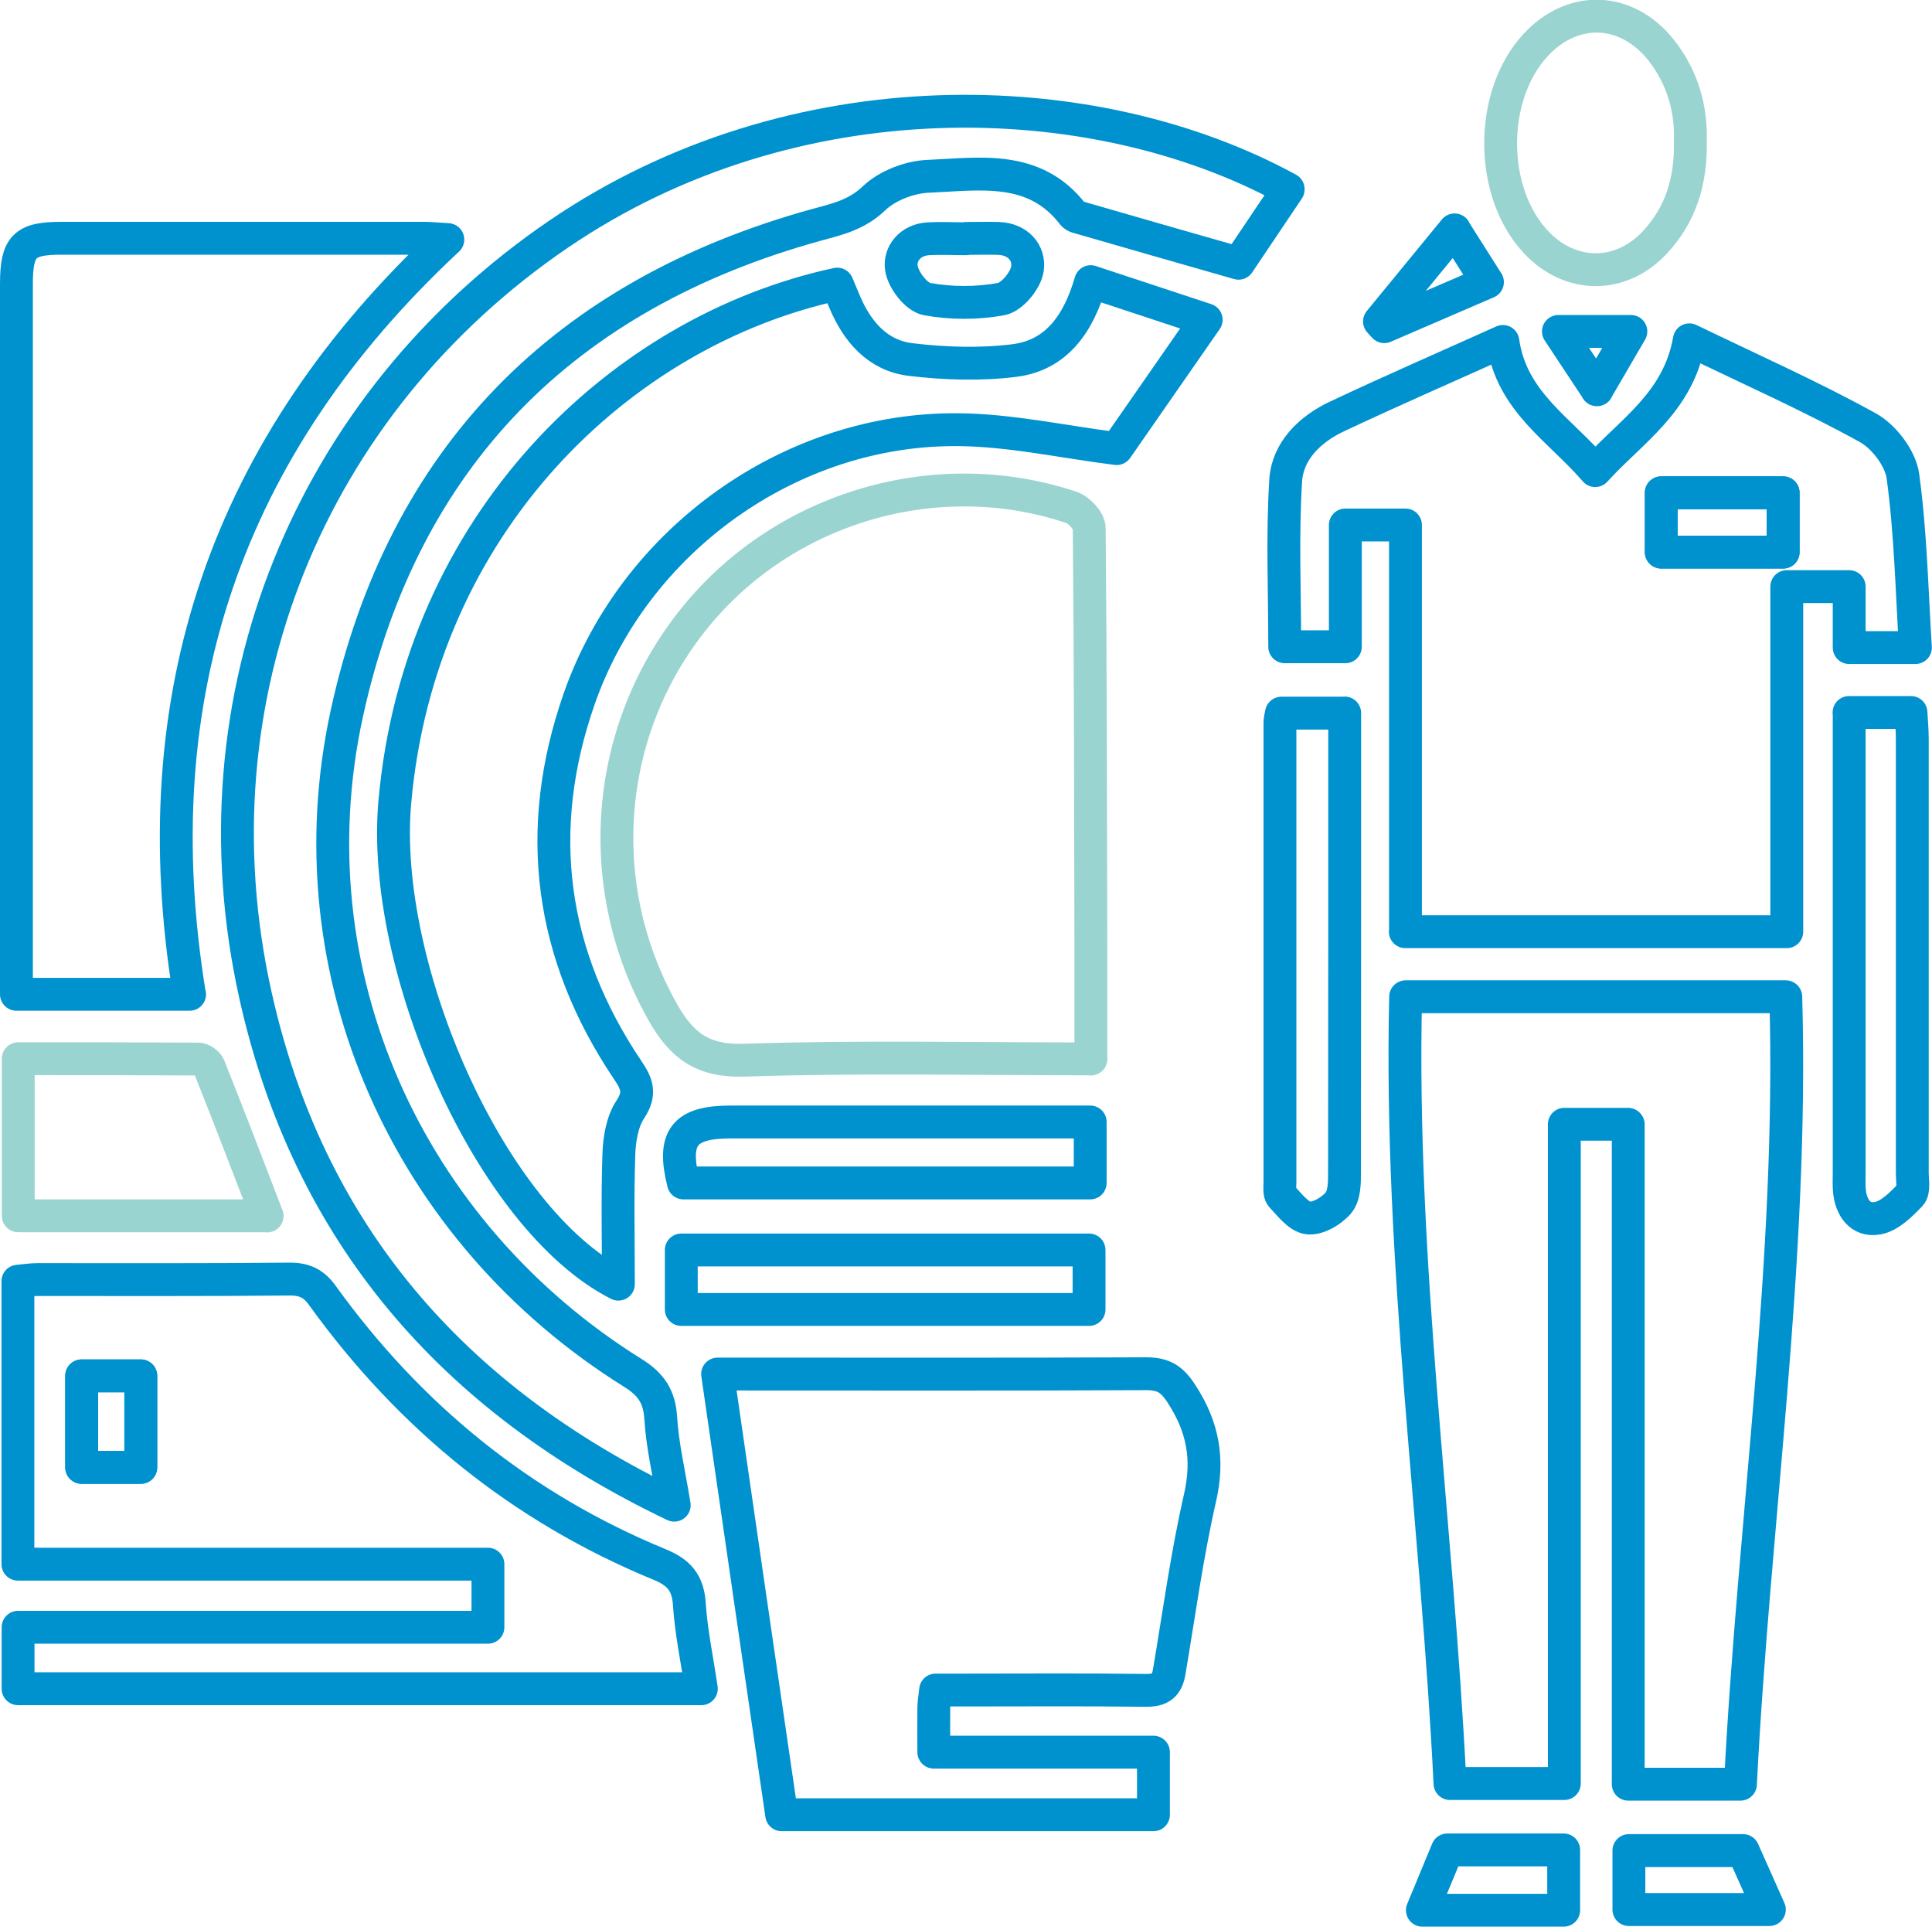 <?xml version="1.0" encoding="UTF-8"?>
<svg id="Layer_2" data-name="Layer 2" xmlns="http://www.w3.org/2000/svg" viewBox="0 0 117.6 117.25">
  <defs>
    <style>
      .cls-1 {
        stroke: #0092ce;
      }

      .cls-1, .cls-2 {
        fill: none;
        stroke-linejoin: round;
        stroke-width: 2px;
      }

      .cls-2 {
        stroke: #9ad4d0;
      }
    </style>
  </defs>
  <g id="Layer_1-2" data-name="Layer 1">
    <g>
      <path class="cls-1" d="m85.55,56.7v-24.75h-3.66v7.41h-3.69c0-3.39-.15-6.77.06-10.13.12-1.8,1.48-3.11,3.11-3.88,3.29-1.55,6.62-3,10.11-4.57.52,3.67,3.46,5.35,5.62,7.86,2.2-2.43,5.06-4.14,5.73-7.96,3.76,1.82,7.39,3.43,10.85,5.34.99.54,2,1.87,2.15,2.96.47,3.43.54,6.91.76,10.43h-4.03v-3.71h-3.8v21h-23.22Zm15.57-23.1h7.42v-3.61h-7.42v3.61Z"/>
      <path class="cls-2" d="m66.41,64.44c-7.22,0-14.17-.15-21.1.08-2.54.08-3.81-.88-4.96-2.91-4.33-7.65-3.61-17.2,1.97-24.05,5.45-6.7,14.71-9.43,22.9-6.68.47.16,1.08.82,1.08,1.26.08,8.39.08,16.78.1,25.17,0,2.32,0,4.64,0,7.14Z"/>
      <path class="cls-1" d="m99.1,68.42h-3.88c0,6.74,0,13.41,0,20.09s0,13.27,0,20.03h-6.96c-.78-15.9-3.08-31.75-2.7-47.88h23.14c.46,16.06-1.95,31.9-2.76,47.92h-6.83v-40.15Z"/>
      <path class="cls-1" d="m78.41,11.53c-1.04,1.55-2.08,3.09-3.02,4.49-3.35-.96-6.59-1.88-9.82-2.82-.09-.03-.2-.08-.26-.16-2.34-3.05-5.7-2.44-8.83-2.31-1.13.05-2.47.57-3.27,1.33-1.04,1-2.2,1.27-3.46,1.61-15.42,4.24-25.22,14.15-28.63,29.71-3.46,15.8,3.67,31.61,17.4,40.17,1.11.69,1.62,1.44,1.7,2.76.1,1.65.49,3.28.82,5.29-13.56-6.48-22.28-16.63-25.49-31.03-4.04-18.12,3.28-36,18.48-46.34,14.28-9.71,32.52-9.2,44.38-2.72Z"/>
      <path class="cls-1" d="m37.64,78.15c-7.78-3.95-14.49-19.27-13.61-29.31,1.49-16.97,13.72-28.7,26.93-31.55.14.34.29.69.44,1.05.77,1.84,2.02,3.3,4.03,3.54,2.08.25,4.25.32,6.32.06,2.52-.32,3.88-2.18,4.64-4.8,2.25.74,4.47,1.48,7.03,2.32-1.99,2.86-3.82,5.49-5.45,7.84-3.33-.42-6.46-1.12-9.59-1.15-10.23-.12-19.75,6.71-23.13,16.39-2.79,8-1.77,15.55,2.95,22.57.56.83.82,1.42.17,2.4-.49.74-.67,1.8-.7,2.72-.09,2.58-.03,5.16-.03,7.92Z"/>
      <path class="cls-1" d="m56.95,102.85c-.05.46-.1.75-.11,1.04-.01.86,0,1.71,0,2.74h13.37v3.81h-22.63c-1.3-8.9-2.59-17.78-3.9-26.82h1.57c8.16,0,16.33.02,24.49-.02,1.08,0,1.59.31,2.2,1.26,1.29,2,1.64,3.93,1.11,6.27-.8,3.5-1.28,7.06-1.88,10.61-.14.84-.54,1.14-1.43,1.13-3.7-.05-7.4-.02-11.1-.02-.54,0-1.09,0-1.68,0Z"/>
      <path class="cls-1" d="m11.54,60.51H1c0-.56,0-1.05,0-1.54,0-13.89,0-27.78,0-41.67,0-2.32.48-2.8,2.73-2.8,7.35,0,14.71,0,22.06,0,.43,0,.87.05,1.47.08-13.49,12.56-18.68,27.8-15.73,45.93Z"/>
      <path class="cls-1" d="m1.1,102.77v-3.74h28.6v-3.84H1.09v-17.22c.43-.04.82-.1,1.2-.1,5.12,0,10.24.02,15.36-.03.92,0,1.47.29,1.99,1.02,5.31,7.36,12.1,12.89,20.51,16.35,1.17.48,1.73,1.11,1.81,2.41.11,1.69.47,3.37.73,5.15H1.1Zm3.87-19.04v5.57h3.6v-5.57h-3.6Z"/>
      <path class="cls-2" d="m102.89,8.67c.04,2.35-.58,4.38-2.15,6.07-2.07,2.23-5.14,2.23-7.24,0-2.87-3.05-2.88-8.94-.01-12.02,2.28-2.44,5.55-2.29,7.63.34,1.31,1.67,1.84,3.58,1.77,5.59Z"/>
      <path class="cls-2" d="m16.26,73.99H1.11v-9.56c3.69,0,7.32,0,10.95.02.23,0,.58.24.66.45,1.19,2.98,2.34,5.98,3.54,9.1Z"/>
      <path class="cls-1" d="m81.85,43.39v1.51c0,8.81,0,17.62-.01,26.43,0,.64,0,1.43-.37,1.87-.42.5-1.26.99-1.84.92-.59-.07-1.14-.81-1.62-1.32-.16-.18-.1-.58-.1-.88,0-9.32,0-18.63,0-27.95,0-.15.04-.3.09-.57h3.85Z"/>
      <path class="cls-1" d="m112.55,43.36h3.77c.03.53.08,1.06.08,1.6,0,8.81,0,17.62,0,26.44,0,.45.12,1.07-.12,1.32-.57.59-1.27,1.3-2.01,1.42-1.03.18-1.61-.65-1.7-1.7-.03-.35-.01-.71-.01-1.06,0-8.76,0-17.52,0-26.28,0-.55,0-1.09,0-1.73Z"/>
      <path class="cls-1" d="m41.47,79.69v-3.62h24.82v3.62h-24.82Z"/>
      <path class="cls-1" d="m66.36,68.28v3.71h-24.76c-.69-2.76.04-3.71,2.88-3.71,6.64,0,13.29,0,19.93,0,.6,0,1.19,0,1.94,0Z"/>
      <path class="cls-1" d="m95.18,112.58v3.67h-8.6c.53-1.29,1.01-2.43,1.52-3.67h7.08Z"/>
      <path class="cls-1" d="m99.15,116.21v-3.59h6.95c.5,1.13,1.02,2.28,1.6,3.59h-8.55Z"/>
      <path class="cls-1" d="m58.8,14.51c.66,0,1.32-.02,1.98,0,1.19.04,1.9.88,1.76,1.85-.1.7-.94,1.72-1.59,1.84-1.47.27-3.06.27-4.53,0-.64-.12-1.44-1.15-1.55-1.87-.14-.88.53-1.74,1.65-1.8.76-.04,1.52,0,2.28,0,0,0,0,0,0-.01Z"/>
      <path class="cls-1" d="m88.53,14c.76,1.2,1.35,2.13,2.01,3.17-2.15.93-4.21,1.82-6.28,2.71-.1-.11-.2-.21-.29-.32,1.49-1.82,2.99-3.64,4.57-5.57Z"/>
      <path class="cls-1" d="m97.21,23.72c-.9-1.36-1.54-2.33-2.35-3.55h4.41c-.68,1.17-1.26,2.16-2.07,3.55Z"/>
      <path class="cls-1" d="m101.12,33.6v-3.61h7.42v3.61h-7.42Z"/>
      <path class="cls-1" d="m4.97,83.73h3.6v5.57h-3.6v-5.57Z"/>
    </g>
  </g>
</svg>